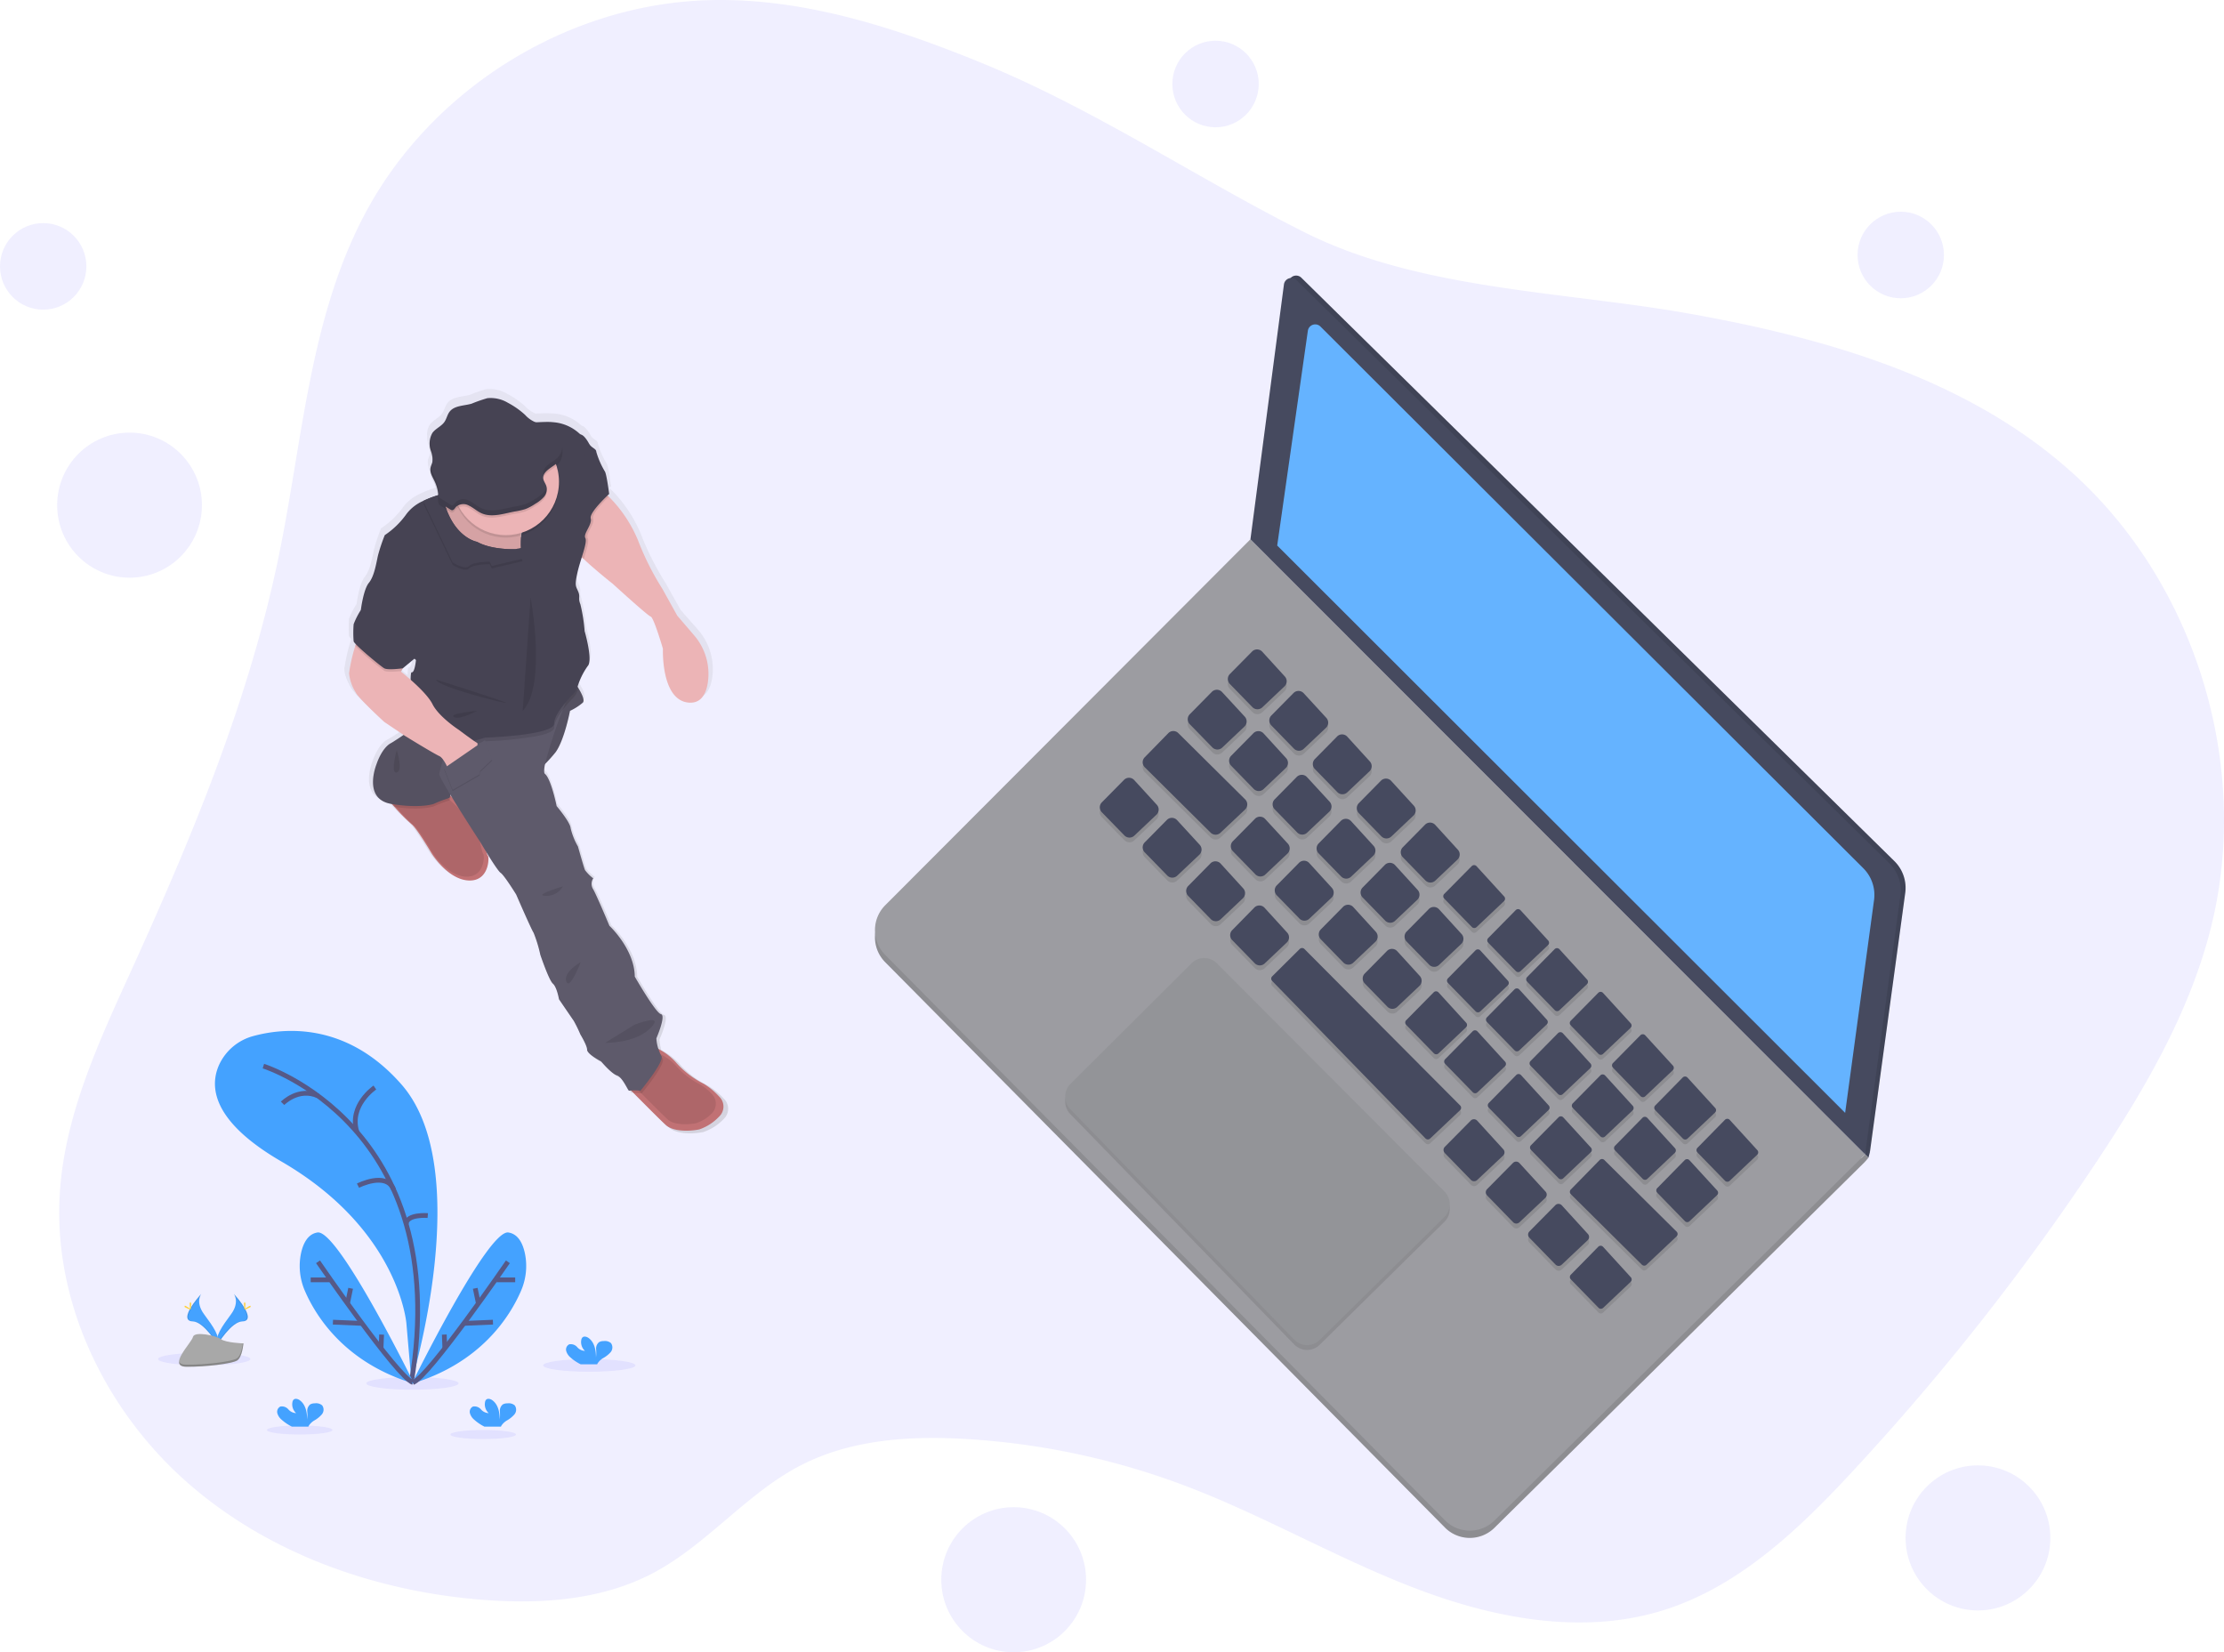 <svg id="Capa_5" data-name="Capa 5" xmlns="http://www.w3.org/2000/svg" xmlns:xlink="http://www.w3.org/1999/xlink" width="465.875" height="346.107" viewBox="0 0 465.875 346.107">
  <defs>
    <style>
      .cls-1 {
        fill: #6c63ff;
      }

      .cls-1, .cls-3, .cls-5 {
        opacity: 0.1;
      }

      .cls-1, .cls-12, .cls-3 {
        isolation: isolate;
      }

      .cls-2 {
        fill: #464a5f;
      }

      .cls-4 {
        fill: #9c9ca1;
      }

      .cls-6 {
        fill: #939498;
      }

      .cls-7 {
        fill: #65b3ff;
      }

      .cls-8 {
        fill: #44a2ff;
      }

      .cls-9 {
        fill: none;
        stroke: #565987;
        stroke-miterlimit: 10;
      }

      .cls-10 {
        fill: #ffd037;
      }

      .cls-11 {
        fill: #a8a8a8;
      }

      .cls-12 {
        opacity: 0.2;
      }

      .cls-13 {
        fill: url(#Degradado_sin_nombre_2);
      }

      .cls-14 {
        fill: #464353;
      }

      .cls-15 {
        fill: #ecb4b6;
      }

      .cls-16 {
        fill: #c17174;
      }

      .cls-17 {
        fill: #5e5a6b;
      }
    </style>
    <linearGradient id="Degradado_sin_nombre_2" data-name="Degradado sin nombre 2" x1="1.542" y1="1090.124" x2="1.542" y2="1090.74" gradientTransform="matrix(130.761, 0, 0, -253.138, 637.626, 276546.665)" gradientUnits="userSpaceOnUse">
      <stop offset="0" stop-color="gray" stop-opacity="0.251"/>
      <stop offset="0.54" stop-color="gray" stop-opacity="0.122"/>
      <stop offset="1" stop-color="gray" stop-opacity="0.102"/>
    </linearGradient>
  </defs>
  <g id="Grupo_1340" data-name="Grupo 1340">
    <path id="Trazado_747" data-name="Trazado 747" class="cls-1" d="M932.254,370.525c-18.438-7.511-37.918-13.782-57.803-12.994-29.238,1.153-57.28,18.778-71.046,44.653-11.666,21.922-13.105,47.617-18.129,71.945-6.199,29.979-18.054,58.457-30.719,86.314-6.801,14.964-13.979,30.25-15.092,46.657-1.552,22.769,9.311,45.462,26.352,60.611s39.662,23.142,62.371,24.886c12.084.924,24.715.067,35.45-5.571,11.352-5.961,19.634-16.737,31.032-22.614,10.566-5.449,22.926-6.216,34.789-5.503a155.601,155.601,0,0,1,45.418,9.673c16.581,6.242,31.999,15.275,48.542,21.604s35.027,9.857,51.939,4.577c15.87-4.959,28.444-17.004,39.737-29.199a510.727,510.727,0,0,0,50.684-64.258c10.211-15.325,19.714-31.496,24.232-49.361,8.629-34.153-3.25-72.687-29.598-95.986-21.818-19.336-51.115-27.72-79.793-32.824-26.151-4.64-56.389-4.929-80.462-17.026C977.203,394.573,956.312,380.334,932.254,370.525Z" transform="translate(-726.917 -357.464)"/>
    <path id="Trazado_748" data-name="Trazado 748" class="cls-2" d="M1117.609,599.283l.698.704.314-1.211-.334-1.195h-.861Z" transform="translate(-726.917 -357.464)"/>
    <path id="Trazado_749" data-name="Trazado 749" class="cls-3" d="M1117.609,599.283l.698.704.314-1.211-.334-1.195h-.861Z" transform="translate(-726.917 -357.464)"/>
    <path id="Trazado_750" data-name="Trazado 750" class="cls-4" d="M1117.609,599.284l.676.725-.676.797-.728-.272-.18-.352Z" transform="translate(-726.917 -357.464)"/>
    <path id="Trazado_751" data-name="Trazado 751" class="cls-3" d="M1117.609,599.284l.676.725-.676.797-.728-.272-.18-.352Z" transform="translate(-726.917 -357.464)"/>
    <path id="Trazado_752" data-name="Trazado 752" class="cls-4" d="M988.853,471.95l-76.497,76.656a7.38,7.38,0,0,0-.021,10.4l117.254,118.434a7.343,7.343,0,0,0,10.382.055l77.638-76.686Z" transform="translate(-726.917 -357.464)"/>
    <path id="Trazado_753" data-name="Trazado 753" class="cls-3" d="M988.853,471.95l-76.497,76.656a7.38,7.38,0,0,0-.021,10.4l117.254,118.434a7.343,7.343,0,0,0,10.382.055l77.638-76.686Z" transform="translate(-726.917 -357.464)"/>
    <path id="Trazado_754" data-name="Trazado 754" class="cls-4" d="M988.853,470.428l-76.497,76.656a7.38,7.38,0,0,0-.021,10.4l117.254,118.43a7.343,7.343,0,0,0,10.382.062l77.638-76.709Z" transform="translate(-726.917 -357.464)"/>
    <path id="Trazado_755" data-name="Trazado 755" class="cls-2" d="M996.883,416.546,989.865,469.919l128.757,128.858,7.395-54.256a7.857,7.857,0,0,0-2.275-6.677L999.51,415.632a1.556,1.556,0,0,0-2.627.914Z" transform="translate(-726.917 -357.464)"/>
    <path id="Trazado_756" data-name="Trazado 756" class="cls-3" d="M996.883,416.546,989.865,469.919l128.757,128.858,7.395-54.256a7.857,7.857,0,0,0-2.275-6.677L999.51,415.632a1.556,1.556,0,0,0-2.627.914Z" transform="translate(-726.917 -357.464)"/>
    <path id="Trazado_757" data-name="Trazado 757" class="cls-2" d="M995.872,417.053l-7.019,53.376L1117.61,599.284l7.395-54.256a7.856,7.856,0,0,0-2.275-6.677L998.499,416.139a1.556,1.556,0,0,0-2.627.914Z" transform="translate(-726.917 -357.464)"/>
    <g id="Grupo_1338" data-name="Grupo 1338" class="cls-5">
      <path id="Trazado_758" data-name="Trazado 758" d="M989.196,494.958l-4.656,4.707a1.481,1.481,0,0,0-.004,2.091l.004.004,4.719,4.85a1.479,1.479,0,0,0,2.09.042l4.634-4.385a1.481,1.481,0,0,0,.075-2.075l-4.719-5.175a1.473,1.473,0,0,0-2.083-.121q-.032.029-.062.059Z" transform="translate(-726.917 -357.464)"/>
      <path id="Trazado_759" data-name="Trazado 759" d="M997.87,503.655l-4.639,4.703a1.481,1.481,0,0,0,0,2.075l4.718,4.85a1.473,1.473,0,0,0,2.086.046l.004-.004,4.634-4.38a1.49,1.49,0,0,0,.076-2.095l-4.734-5.16a1.473,1.473,0,0,0-2.085-.093q-.031.029-.061.059Z" transform="translate(-726.917 -357.464)"/>
      <path id="Trazado_760" data-name="Trazado 760" d="M1006.981,512.781l-4.639,4.707a1.486,1.486,0,0,0,0,2.075l4.722,4.85a1.478,1.478,0,0,0,2.09.042l4.635-4.385a1.481,1.481,0,0,0,.075-2.075l-4.719-5.175a1.473,1.473,0,0,0-2.083-.122q-.043.039-.083.08Z" transform="translate(-726.917 -357.464)"/>
      <path id="Trazado_761" data-name="Trazado 761" d="M1016.191,522.015l-4.634,4.728a1.486,1.486,0,0,0,0,2.075l4.722,4.85a1.478,1.478,0,0,0,2.09.042l4.631-4.385a1.481,1.481,0,0,0,.079-2.075l-4.743-5.194a1.479,1.479,0,0,0-2.092-.093q-.027.025-.053.051Z" transform="translate(-726.917 -357.464)"/>
      <path id="Trazado_762" data-name="Trazado 762" d="M1025.407,531.249l-4.635,4.716a1.486,1.486,0,0,0,0,2.095l4.722,4.85a1.478,1.478,0,0,0,2.09.042l4.631-4.385a1.481,1.481,0,0,0,.079-2.075l-4.719-5.175a1.478,1.478,0,0,0-2.088-.149q-.043.037-.082.077Z" transform="translate(-726.917 -357.464)"/>
      <path id="Trazado_763" data-name="Trazado 763" d="M1035.203,539.89l-5.759,5.853a.697.697,0,0,0,0,.972l5.802,5.956a.694.694,0,0,0,.97,0l5.76-5.449a.693.693,0,0,0,.033-.972l-5.798-6.354a.693.693,0,0,0-.981-.027l-.027.027Z" transform="translate(-726.917 -357.464)"/>
      <path id="Trazado_764" data-name="Trazado 764" d="M1044.419,549.127l-5.76,5.868a.693.693,0,0,0,0,.968l5.802,5.961a.693.693,0,0,0,.97,0l5.76-5.449a.693.693,0,0,0,.033-.972l-5.798-6.354a.693.693,0,0,0-.98-.048l-.028.027Z" transform="translate(-726.917 -357.464)"/>
      <path id="Trazado_765" data-name="Trazado 765" d="M1052.575,557.3l-5.76,5.868a.693.693,0,0,0,0,.969l5.802,5.961a.693.693,0,0,0,.97,0l5.76-5.449a.693.693,0,0,0,.033-.972l-5.802-6.333a.693.693,0,0,0-.979-.064l-.024.023Z" transform="translate(-726.917 -357.464)"/>
      <path id="Trazado_766" data-name="Trazado 766" d="M1061.709,566.455l-5.76,5.843a.693.693,0,0,0,0,.972l5.799,5.954a.689.689,0,0,0,.97,0l5.76-5.449a.697.697,0,0,0,.033-.973l-5.798-6.354a.693.693,0,0,0-.981-.023l-.027.027Z" transform="translate(-726.917 -357.464)"/>
      <path id="Trazado_767" data-name="Trazado 767" d="M1070.556,575.319l-5.76,5.843a.693.693,0,0,0,0,.972l5.802,5.961a.693.693,0,0,0,.97,0l5.76-5.449a.697.697,0,0,0,.033-.972l-5.818-6.333a.693.693,0,0,0-.981-.027l-.006.006Z" transform="translate(-726.917 -357.464)"/>
      <path id="Trazado_768" data-name="Trazado 768" d="M1079.403,584.169l-5.768,5.868a.693.693,0,0,0,0,.969l5.802,5.961a.694.694,0,0,0,.971,0l5.76-5.449a.693.693,0,0,0,.034-.972l-5.798-6.354a.693.693,0,0,0-.981-.039l-.019.018Z" transform="translate(-726.917 -357.464)"/>
      <path id="Trazado_769" data-name="Trazado 769" d="M1088.25,593.05l-5.76,5.847a.697.697,0,0,0,0,.972l5.785,5.956a.693.693,0,0,0,.97.021l5.76-5.449a.693.693,0,0,0,.033-.972l-5.797-6.354a.693.693,0,0,0-.981-.03Z" transform="translate(-726.917 -357.464)"/>
      <path id="Trazado_770" data-name="Trazado 770" d="M980.775,503.4l-4.635,4.703a1.481,1.481,0,0,0-.004,2.091l.004.004,4.722,4.85a1.473,1.473,0,0,0,2.086.046l.004-.004,4.631-4.38a1.486,1.486,0,0,0,.079-2.095l-4.747-5.175a1.478,1.478,0,0,0-2.092-.085q-.025.023-.049.048Z" transform="translate(-726.917 -357.464)"/>
      <path id="Trazado_771" data-name="Trazado 771" d="M962.371,521.839l-4.639,4.704a1.486,1.486,0,0,0,0,2.095l4.719,4.812a1.473,1.473,0,0,0,2.071.046l4.634-4.385a1.481,1.481,0,0,0,.076-2.075l-4.719-5.155a1.473,1.473,0,0,0-2.084-.097q-.029.027-.057.055Z" transform="translate(-726.917 -357.464)"/>
      <path id="Trazado_772" data-name="Trazado 772" d="M989.451,512.094l-4.639,4.703a1.481,1.481,0,0,0-.004,2.091l.004.004,4.718,4.85a1.479,1.479,0,0,0,2.09.046l4.631-4.406a1.49,1.49,0,0,0,.075-2.095l-4.718-5.168a1.47,1.47,0,0,0-2.08-.102q-.041.037-.079.077Z" transform="translate(-726.917 -357.464)"/>
      <path id="Trazado_773" data-name="Trazado 773" d="M998.557,521.223l-4.634,4.703a1.481,1.481,0,0,0,0,2.075l4.722,4.85a1.473,1.473,0,0,0,2.086.046l.004-.004,4.631-4.38a1.486,1.486,0,0,0,.079-2.095l-4.719-5.175a1.478,1.478,0,0,0-2.091-.099q-.041.038-.08.078Z" transform="translate(-726.917 -357.464)"/>
      <path id="Trazado_774" data-name="Trazado 774" d="M1007.772,530.452l-4.634,4.707a1.481,1.481,0,0,0,0,2.075l4.722,4.85a1.473,1.473,0,0,0,2.071.042l4.635-4.38a1.486,1.486,0,0,0,.079-2.095l-4.727-5.135a1.483,1.483,0,0,0-2.097-.108q-.025.022-.049.046Z" transform="translate(-726.917 -357.464)"/>
      <path id="Trazado_775" data-name="Trazado 775" d="M971.343,530.239l-4.639,4.703a1.481,1.481,0,0,0,0,2.075l4.718,4.85a1.473,1.473,0,0,0,2.086.046l.004-.004,4.635-4.38a1.49,1.49,0,0,0,.075-2.095l-4.719-5.168a1.47,1.47,0,0,0-2.08-.107q-.043.039-.083.082Z" transform="translate(-726.917 -357.464)"/>
      <path id="Trazado_776" data-name="Trazado 776" d="M980.449,539.364l-4.634,4.707a1.481,1.481,0,0,0-.004,2.091l.004.004,4.722,4.85a1.473,1.473,0,0,0,2.086.046l.004-.004,4.631-4.38a1.486,1.486,0,0,0,.079-2.095l-4.719-5.175a1.478,1.478,0,0,0-2.09-.124q-.042.037-.081.078Z" transform="translate(-726.917 -357.464)"/>
      <path id="Trazado_777" data-name="Trazado 777" d="M989.664,548.599l-4.634,4.707a1.481,1.481,0,0,0,0,2.075l4.722,4.85a1.478,1.478,0,0,0,2.09.042l4.631-4.385a1.481,1.481,0,0,0,.079-2.075l-4.719-5.175a1.478,1.478,0,0,0-2.09-.12q-.042.037-.081.078Z" transform="translate(-726.917 -357.464)"/>
      <path id="Trazado_778" data-name="Trazado 778" d="M1016.983,539.687l-4.634,4.707a1.481,1.481,0,0,0,0,2.075l4.722,4.85a1.473,1.473,0,0,0,2.086.046l.004-.004,4.634-4.38a1.481,1.481,0,0,0,.08-2.09l-.005-.005-4.747-5.147a1.473,1.473,0,0,0-2.084-.106q-.03.027-.058.055Z" transform="translate(-726.917 -357.464)"/>
      <path id="Trazado_779" data-name="Trazado 779" d="M1026.202,548.921l-4.639,4.707a1.481,1.481,0,0,0,0,2.075l4.722,4.85a1.473,1.473,0,0,0,2.086.046l.004-.004,4.634-4.385a1.481,1.481,0,0,0,.076-2.075l-4.743-5.175a1.473,1.473,0,0,0-2.085-.092q-.029.027-.057.055Z" transform="translate(-726.917 -357.464)"/>
      <path id="Trazado_780" data-name="Trazado 780" d="M1035.989,557.564l-5.76,5.868a.693.693,0,0,0,0,.972l5.806,5.931a.689.689,0,0,0,.97,0l5.76-5.449a.697.697,0,0,0,.033-.972l-5.798-6.354a.693.693,0,0,0-.981-.027q-.016.015-.031.031Z" transform="translate(-726.917 -357.464)"/>
      <path id="Trazado_781" data-name="Trazado 781" d="M1044.154,565.725l-5.76,5.868a.693.693,0,0,0,0,.972l5.802,5.956a.689.689,0,0,0,.97,0l5.76-5.449a.697.697,0,0,0,.033-.972l-5.798-6.354a.693.693,0,0,0-.98-.048l-.028.027Z" transform="translate(-726.917 -357.464)"/>
      <path id="Trazado_782" data-name="Trazado 782" d="M1053.286,574.892l-5.764,5.868a.693.693,0,0,0,0,.969l5.798,5.961a.694.694,0,0,0,.971,0l5.76-5.449a.693.693,0,0,0,.037-.972l-5.798-6.354a.693.693,0,0,0-.981-.043l-.023.022Z" transform="translate(-726.917 -357.464)"/>
      <path id="Trazado_783" data-name="Trazado 783" d="M1062.136,583.749l-5.76,5.868a.693.693,0,0,0,0,.972l5.798,5.956a.697.697,0,0,0,.974,0l5.756-5.449a.693.693,0,0,0,.037-.973l-5.798-6.354a.693.693,0,0,0-.98-.048l-.028.027Z" transform="translate(-726.917 -357.464)"/>
      <path id="Trazado_784" data-name="Trazado 784" d="M989.802,529.996l-4.639,4.711a1.481,1.481,0,0,0,0,2.075l4.722,4.85a1.473,1.473,0,0,0,2.086.046l.004-.004,4.634-4.38a1.486,1.486,0,0,0,.076-2.095l-4.743-5.16a1.47,1.47,0,0,0-2.08-.102q-.032.029-.062.06Z" transform="translate(-726.917 -357.464)"/>
      <path id="Trazado_785" data-name="Trazado 785" d="M999.017,539.23l-4.639,4.699a1.481,1.481,0,0,0,0,2.075l4.722,4.85a1.47,1.47,0,0,0,2.082.05l.009-.008,4.634-4.38a1.49,1.49,0,0,0,.076-2.095l-4.719-5.168a1.47,1.47,0,0,0-2.08-.106q-.045.041-.087.085Z" transform="translate(-726.917 -357.464)"/>
      <path id="Trazado_786" data-name="Trazado 786" d="M1008.232,548.464l-4.639,4.687a1.481,1.481,0,0,0,0,2.075l4.719,4.85a1.473,1.473,0,0,0,2.086.046l.004-.004,4.634-4.38a1.49,1.49,0,0,0,.076-2.095l-4.719-5.175a1.473,1.473,0,0,0-2.085-.082q-.04.037-.078.078Z" transform="translate(-726.917 -357.464)"/>
      <path id="Trazado_787" data-name="Trazado 787" d="M1017.446,557.699l-4.639,4.703a1.481,1.481,0,0,0,0,2.075l4.719,4.85a1.473,1.473,0,0,0,2.086.046l.004-.004,4.634-4.38a1.49,1.49,0,0,0,.075-2.095l-4.719-5.175a1.473,1.473,0,0,0-2.084-.097q-.04.037-.078.077Z" transform="translate(-726.917 -357.464)"/>
      <path id="Trazado_788" data-name="Trazado 788" d="M1027.242,566.341l-5.764,5.843a.697.697,0,0,0,0,.972l5.798,5.956a.689.689,0,0,0,.97,0l5.76-5.449a.692.692,0,0,0,.037-.972l-5.798-6.359a.689.689,0,0,0-.976-.02l-.028.028Z" transform="translate(-726.917 -357.464)"/>
      <path id="Trazado_789" data-name="Trazado 789" d="M1035.399,574.528l-5.764,5.843a.697.697,0,0,0,0,.972l5.798,5.956a.689.689,0,0,0,.97,0L1042.163,581.85a.693.693,0,0,0,.037-.972l-5.793-6.35a.689.689,0,0,0-.975-.033q-.017.016-.033.033Z" transform="translate(-726.917 -357.464)"/>
      <path id="Trazado_790" data-name="Trazado 790" d="M1044.531,583.665l-5.76,5.868a.697.697,0,0,0,0,.972l5.798,5.956a.689.689,0,0,0,.97.021l5.76-5.449a.693.693,0,0,0,.037-.972l-5.802-6.354a.693.693,0,0,0-.98-.064l-.024.023Z" transform="translate(-726.917 -357.464)"/>
      <path id="Trazado_791" data-name="Trazado 791" d="M1053.381,592.552l-5.764,5.826a.697.697,0,0,0,0,.972l5.798,5.956a.689.689,0,0,0,.97.021l5.76-5.449a.693.693,0,0,0,.037-.972l-5.789-6.354a.685.685,0,0,0-.969-.043q-.022.02-.043.043Z" transform="translate(-726.917 -357.464)"/>
      <path id="Trazado_792" data-name="Trazado 792" d="M1070.983,592.623l-5.76,5.868a.693.693,0,0,0,0,.972l5.802,5.956a.689.689,0,0,0,.97.021l5.76-5.449a.697.697,0,0,0,.033-.972l-5.798-6.354a.694.694,0,0,0-.98-.068l-.028.026Z" transform="translate(-726.917 -357.464)"/>
      <path id="Trazado_793" data-name="Trazado 793" d="M1079.83,601.493l-5.779,5.843a.693.693,0,0,0,0,.972l5.814,5.956a.689.689,0,0,0,.97.021l5.76-5.449a.697.697,0,0,0,.033-.972l-5.798-6.354a.689.689,0,0,0-.975-.044l-.029.028Z" transform="translate(-726.917 -357.464)"/>
      <path id="Trazado_794" data-name="Trazado 794" d="M1035.009,593.209l-5.438,5.503a.932.932,0,0,0,0,1.304l5.475,5.625a.927.927,0,0,0,1.301.025l5.438-5.126a.936.936,0,0,0,.061-1.283l-5.475-6.003a.931.931,0,0,0-1.316-.087q-.022.02-.043.04Z" transform="translate(-726.917 -357.464)"/>
      <path id="Trazado_795" data-name="Trazado 795" d="M1043.857,602.075l-5.438,5.503a.932.932,0,0,0,0,1.304l5.475,5.625a.927.927,0,0,0,1.301.025l5.438-5.126a.932.932,0,0,0,.05-1.304l-5.492-6.003a.931.931,0,0,0-1.318-.04l-.016.015Z" transform="translate(-726.917 -357.464)"/>
      <path id="Trazado_796" data-name="Trazado 796" d="M1052.721,610.94l-5.436,5.504a.932.932,0,0,0,0,1.304l5.475,5.625a.927.927,0,0,0,1.301.03l5.438-5.131a.925.925,0,0,0,.05-1.304l-5.475-5.998a.921.921,0,0,0-1.302-.078q-.026.023-.051.049Z" transform="translate(-726.917 -357.464)"/>
      <path id="Trazado_797" data-name="Trazado 797" d="M1061.726,619.63l-5.76,5.847a.697.697,0,0,0,0,.972l5.802,5.956a.689.689,0,0,0,.971,0l5.76-5.449a.693.693,0,0,0,.033-.972l-5.798-6.354a.693.693,0,0,0-.981-.027l-.027.027Z" transform="translate(-726.917 -357.464)"/>
      <path id="Trazado_798" data-name="Trazado 798" d="M971.656,512.047l-4.944,5.055a1.481,1.481,0,0,0-.004,2.091l.004.004,13.803,13.695a1.478,1.478,0,0,0,2.054.025l5.153-4.858a1.486,1.486,0,0,0,.065-2.097l-.035-.036-14.012-13.891A1.473,1.473,0,0,0,971.656,512.047Z" transform="translate(-726.917 -357.464)"/>
      <path id="Trazado_799" data-name="Trazado 799" d="M1062.011,601.471l-6.044,6.17a.705.705,0,0,0,0,.981l14.895,14.776a.689.689,0,0,0,.962,0l6.299-5.94a.692.692,0,0,0,.02-.977l-.02-.02-15.154-15.023A.693.693,0,0,0,1062.011,601.471Z" transform="translate(-726.917 -357.464)"/>
      <path id="Trazado_800" data-name="Trazado 800" d="M999.18,557.266l-5.768,5.726a.689.689,0,0,0-.004.972l.004.004,32.12,32.993a.693.693,0,0,0,.97,0l6.274-5.931a.693.693,0,0,0,.015-.978l-.015-.015-32.627-32.782a.693.693,0,0,0-.97.013Z" transform="translate(-726.917 -357.464)"/>
    </g>
    <path id="Trazado_801" data-name="Trazado 801" class="cls-2" d="M989.196,493.944l-4.656,4.716a1.481,1.481,0,0,0,0,2.075l4.719,4.85a1.478,1.478,0,0,0,2.09.042l4.634-4.385a1.481,1.481,0,0,0,.075-2.075l-4.719-5.175a1.473,1.473,0,0,0-2.084-.11q-.032.029-.062.059Z" transform="translate(-726.917 -357.464)"/>
    <path id="Trazado_802" data-name="Trazado 802" class="cls-2" d="M997.87,502.641l-4.639,4.703a1.481,1.481,0,0,0,0,2.075l4.718,4.85a1.473,1.473,0,0,0,2.086.046l.004-.004,4.634-4.38a1.49,1.49,0,0,0,.076-2.095l-4.734-5.156a1.473,1.473,0,0,0-2.084-.097q-.031.029-.061.059Z" transform="translate(-726.917 -357.464)"/>
    <path id="Trazado_803" data-name="Trazado 803" class="cls-2" d="M1006.981,511.767l-4.639,4.707a1.486,1.486,0,0,0,0,2.075l4.714,4.841a1.478,1.478,0,0,0,2.09.042l4.634-4.385a1.481,1.481,0,0,0,.08-2.09l-.005-.005-4.718-5.175a1.473,1.473,0,0,0-2.085-.085q-.038.035-.074.073Z" transform="translate(-726.917 -357.464)"/>
    <path id="Trazado_804" data-name="Trazado 804" class="cls-2" d="M1016.192,521.001l-4.634,4.703a1.49,1.49,0,0,0,0,2.095l4.722,4.85a1.479,1.479,0,0,0,2.09.042l4.631-4.385a1.481,1.481,0,0,0,.079-2.075l-4.743-5.189a1.479,1.479,0,0,0-2.092-.093q-.027.025-.053.051Z" transform="translate(-726.917 -357.464)"/>
    <path id="Trazado_805" data-name="Trazado 805" class="cls-2" d="M1025.407,530.235l-4.635,4.703a1.486,1.486,0,0,0,0,2.095l4.722,4.846a1.479,1.479,0,0,0,2.09.046l4.631-4.385a1.478,1.478,0,0,0,.088-2.085l-.009-.01L1027.576,530.27a1.478,1.478,0,0,0-2.09-.115q-.042.037-.08.078Z" transform="translate(-726.917 -357.464)"/>
    <path id="Trazado_806" data-name="Trazado 806" class="cls-2" d="M1035.203,538.899l-5.76,5.826a.693.693,0,0,0,0,.968l5.802,5.961a.693.693,0,0,0,.97.021l5.76-5.449a.693.693,0,0,0,.033-.972l-5.802-6.355a.693.693,0,0,0-.981-.023l-.023.023Z" transform="translate(-726.917 -357.464)"/>
    <path id="Trazado_807" data-name="Trazado 807" class="cls-2" d="M1044.419,548.12l-5.76,5.847a.693.693,0,0,0,0,.968l5.802,5.961a.693.693,0,0,0,.97,0l5.76-5.449a.693.693,0,0,0,.033-.972l-5.802-6.354a.693.693,0,0,0-.981-.023l-.023.023Z" transform="translate(-726.917 -357.464)"/>
    <path id="Trazado_808" data-name="Trazado 808" class="cls-2" d="M1052.576,556.285l-5.76,5.847a.693.693,0,0,0,0,.969l5.798,5.976a.694.694,0,0,0,.97,0l5.76-5.449a.693.693,0,0,0,.033-.972l-5.798-6.354a.694.694,0,0,0-.982-.038l-.022.022Z" transform="translate(-726.917 -357.464)"/>
    <path id="Trazado_809" data-name="Trazado 809" class="cls-2" d="M1061.709,565.44l-5.76,5.843a.693.693,0,0,0,0,.972l5.799,5.957a.689.689,0,0,0,.97.021l5.76-5.449a.697.697,0,0,0,.033-.972l-5.798-6.359a.694.694,0,0,0-.982-.038l-.027.026Z" transform="translate(-726.917 -357.464)"/>
    <path id="Trazado_810" data-name="Trazado 810" class="cls-2" d="M1070.556,574.305l-5.76,5.843a.693.693,0,0,0,0,.972l5.798,5.982a.693.693,0,0,0,.97,0l5.76-5.449a.697.697,0,0,0,.034-.972l-5.814-6.354a.693.693,0,0,0-.981-.027Z" transform="translate(-726.917 -357.464)"/>
    <path id="Trazado_811" data-name="Trazado 811" class="cls-2" d="M1079.403,583.171l-5.76,5.868a.693.693,0,0,0,0,.969l5.802,5.961a.693.693,0,0,0,.97,0l5.76-5.449a.693.693,0,0,0,.033-.972l-5.798-6.354a.693.693,0,0,0-.98-.048l-.028.027Z" transform="translate(-726.917 -357.464)"/>
    <path id="Trazado_812" data-name="Trazado 812" class="cls-2" d="M1088.25,592.036l-5.76,5.868a.697.697,0,0,0,0,.973l5.785,5.935a.693.693,0,0,0,.97,0l5.76-5.449a.693.693,0,0,0,.033-.972l-5.797-6.355a.693.693,0,0,0-.982-.01Z" transform="translate(-726.917 -357.464)"/>
    <path id="Trazado_813" data-name="Trazado 813" class="cls-2" d="M980.775,502.385l-4.634,4.703a1.481,1.481,0,0,0,0,2.075l4.722,4.85a1.473,1.473,0,0,0,2.086.046l.004-.004,4.63-4.38a1.486,1.486,0,0,0,.079-2.095l-4.747-5.147a1.479,1.479,0,0,0-2.092-.094q-.025.023-.05.048Z" transform="translate(-726.917 -357.464)"/>
    <path id="Trazado_814" data-name="Trazado 814" class="cls-2" d="M962.371,520.825l-4.639,4.703a1.486,1.486,0,0,0,0,2.095l4.722,4.846a1.473,1.473,0,0,0,2.071.046l4.634-4.385a1.486,1.486,0,0,0,.075-2.095l-4.722-5.16a1.47,1.47,0,0,0-2.079-.11q-.032.029-.062.059Z" transform="translate(-726.917 -357.464)"/>
    <path id="Trazado_815" data-name="Trazado 815" class="cls-2" d="M989.45,511.08l-4.639,4.703a1.481,1.481,0,0,0,0,2.075l4.718,4.849a1.473,1.473,0,0,0,2.086.046l.004-.004,4.631-4.389a1.49,1.49,0,0,0,.075-2.095l-4.719-5.168a1.47,1.47,0,0,0-2.08-.094q-.041.037-.078.077Z" transform="translate(-726.917 -357.464)"/>
    <path id="Trazado_816" data-name="Trazado 816" class="cls-2" d="M998.557,520.204l-4.634,4.708a1.481,1.481,0,0,0,0,2.075l4.722,4.85a1.473,1.473,0,0,0,2.086.046l.004-.004,4.631-4.38a1.486,1.486,0,0,0,.079-2.095l-4.743-5.155a1.483,1.483,0,0,0-2.098-.088q-.024.022-.048.046Z" transform="translate(-726.917 -357.464)"/>
    <path id="Trazado_817" data-name="Trazado 817" class="cls-2" d="M1007.772,529.438l-4.634,4.707a1.481,1.481,0,0,0,0,2.075l4.722,4.85a1.473,1.473,0,0,0,2.071.042l4.634-4.38a1.486,1.486,0,0,0,.079-2.095l-4.718-5.175a1.478,1.478,0,0,0-2.092-.084q-.031.028-.06.059Z" transform="translate(-726.917 -357.464)"/>
    <path id="Trazado_818" data-name="Trazado 818" class="cls-2" d="M971.343,529.225l-4.639,4.703a1.481,1.481,0,0,0,0,2.075l4.718,4.85a1.473,1.473,0,0,0,2.086.046l.004-.004,4.635-4.38a1.49,1.49,0,0,0,.075-2.095l-4.739-5.16a1.47,1.47,0,0,0-2.08-.093q-.031.029-.061.059Z" transform="translate(-726.917 -357.464)"/>
    <path id="Trazado_819" data-name="Trazado 819" class="cls-2" d="M980.449,538.35l-4.634,4.707a1.481,1.481,0,0,0,0,2.075l4.722,4.85a1.478,1.478,0,0,0,2.09.042l4.631-4.38a1.486,1.486,0,0,0,.079-2.095l-4.719-5.175a1.478,1.478,0,0,0-2.091-.103q-.041.038-.08.078Z" transform="translate(-726.917 -357.464)"/>
    <path id="Trazado_820" data-name="Trazado 820" class="cls-2" d="M989.664,547.584l-4.634,4.728a1.481,1.481,0,0,0,0,2.075l4.722,4.85a1.478,1.478,0,0,0,2.09.042l4.631-4.385a1.481,1.481,0,0,0,.079-2.075l-4.719-5.175a1.478,1.478,0,0,0-2.089-.139q-.042.037-.082.077Z" transform="translate(-726.917 -357.464)"/>
    <path id="Trazado_821" data-name="Trazado 821" class="cls-2" d="M1016.983,538.67l-4.634,4.707a1.481,1.481,0,0,0,0,2.075l4.722,4.85a1.473,1.473,0,0,0,2.086.046l.004-.004,4.634-4.385a1.478,1.478,0,0,0,.084-2.085l-.009-.01-4.719-5.175a1.473,1.473,0,0,0-2.084-.106q-.045.041-.087.085Z" transform="translate(-726.917 -357.464)"/>
    <path id="Trazado_822" data-name="Trazado 822" class="cls-2" d="M1026.202,547.907l-4.639,4.707a1.481,1.481,0,0,0,0,2.075l4.722,4.85a1.473,1.473,0,0,0,2.086.046l.004-.004,4.634-4.385a1.481,1.481,0,0,0,.075-2.075l-4.719-5.175a1.473,1.473,0,0,0-2.083-.122q-.043.039-.083.08Z" transform="translate(-726.917 -357.464)"/>
    <path id="Trazado_823" data-name="Trazado 823" class="cls-2" d="M1035.989,556.55l-5.76,5.847a.693.693,0,0,0,0,.972l5.802,5.956a.689.689,0,0,0,.971,0l5.76-5.449a.697.697,0,0,0,.033-.972l-5.798-6.354a.693.693,0,0,0-.981-.027l-.027.027Z" transform="translate(-726.917 -357.464)"/>
    <path id="Trazado_824" data-name="Trazado 824" class="cls-2" d="M1044.154,564.723l-5.76,5.847a.693.693,0,0,0,0,.972l5.802,5.956a.689.689,0,0,0,.97,0l5.76-5.449a.697.697,0,0,0,.033-.972l-5.798-6.354a.694.694,0,0,0-.982-.026l-.026.026Z" transform="translate(-726.917 -357.464)"/>
    <path id="Trazado_825" data-name="Trazado 825" class="cls-2" d="M1053.286,573.878l-5.764,5.847a.692.692,0,0,0,0,.969l5.798,5.961a.693.693,0,0,0,.97,0l5.76-5.449a.693.693,0,0,0,.037-.972L1054.29,573.9a.694.694,0,0,0-.982-.042l-.022.022Z" transform="translate(-726.917 -357.464)"/>
    <path id="Trazado_826" data-name="Trazado 826" class="cls-2" d="M1062.136,582.743l-5.76,5.847a.693.693,0,0,0,0,.972l5.798,5.956a.697.697,0,0,0,.974,0l5.756-5.449a.693.693,0,0,0,.037-.972l-5.798-6.354a.693.693,0,0,0-.981-.027l-.027.027Z" transform="translate(-726.917 -357.464)"/>
    <path id="Trazado_827" data-name="Trazado 827" class="cls-2" d="M989.802,528.98l-4.639,4.703a1.481,1.481,0,0,0,0,2.075l4.722,4.85a1.473,1.473,0,0,0,2.086.046l.004-.004,4.634-4.38a1.486,1.486,0,0,0,.076-2.095l-4.743-5.152a1.47,1.47,0,0,0-2.08-.102q-.032.029-.062.06Z" transform="translate(-726.917 -357.464)"/>
    <path id="Trazado_828" data-name="Trazado 828" class="cls-2" d="M999.017,538.216l-4.639,4.703a1.481,1.481,0,0,0-.004,2.091l.004.004,4.722,4.85a1.47,1.47,0,0,0,2.082.05l.009-.008,4.635-4.38a1.49,1.49,0,0,0,.075-2.095l-4.719-5.168a1.47,1.47,0,0,0-2.078-.131q-.046.041-.088.085Z" transform="translate(-726.917 -357.464)"/>
    <path id="Trazado_829" data-name="Trazado 829" class="cls-2" d="M1008.231,547.45l-4.639,4.703a1.481,1.481,0,0,0,0,2.075l4.719,4.85a1.473,1.473,0,0,0,2.086.046l.004-.004,4.634-4.38a1.49,1.49,0,0,0,.076-2.095l-4.719-5.175a1.473,1.473,0,0,0-2.084-.097q-.04.037-.078.076Z" transform="translate(-726.917 -357.464)"/>
    <path id="Trazado_830" data-name="Trazado 830" class="cls-2" d="M1017.446,556.68l-4.639,4.707a1.481,1.481,0,0,0-.004,2.091l.004.004,4.719,4.85a1.473,1.473,0,0,0,2.086.046l.004-.004,4.634-4.38a1.49,1.49,0,0,0,.075-2.095l-4.719-5.175a1.478,1.478,0,0,0-2.09-.115q-.037.033-.072.069Z" transform="translate(-726.917 -357.464)"/>
    <path id="Trazado_831" data-name="Trazado 831" class="cls-2" d="M1027.242,565.327l-5.764,5.847a.697.697,0,0,0,0,.972l5.798,5.956a.689.689,0,0,0,.97.021l5.76-5.449a.697.697,0,0,0,.037-.977l-5.798-6.354a.689.689,0,0,0-.975-.044l-.029.028Z" transform="translate(-726.917 -357.464)"/>
    <path id="Trazado_832" data-name="Trazado 832" class="cls-2" d="M1035.399,573.501l-5.764,5.843a.697.697,0,0,0,0,.972l5.798,5.948a.689.689,0,0,0,.97.021l5.76-5.449a.697.697,0,0,0,.037-.977l-5.793-6.342a.689.689,0,0,0-.975-.049q-.017.015-.033.032Z" transform="translate(-726.917 -357.464)"/>
    <path id="Trazado_833" data-name="Trazado 833" class="cls-2" d="M1044.531,582.651l-5.76,5.868a.697.697,0,0,0,0,.972l5.798,5.956a.689.689,0,0,0,.97,0l5.76-5.449a.693.693,0,0,0,.037-.972l-5.802-6.354a.693.693,0,0,0-.981-.043l-.023.022Z" transform="translate(-726.917 -357.464)"/>
    <path id="Trazado_834" data-name="Trazado 834" class="cls-2" d="M1053.381,591.521l-5.764,5.843a.697.697,0,0,0,0,.972l5.798,5.952a.689.689,0,0,0,.97,0l5.76-5.449a.692.692,0,0,0,.037-.972l-5.789-6.331a.685.685,0,0,0-.969-.059q-.023.02-.043.042Z" transform="translate(-726.917 -357.464)"/>
    <path id="Trazado_835" data-name="Trazado 835" class="cls-2" d="M1070.983,591.609l-5.76,5.868a.693.693,0,0,0,0,.972l5.802,5.956a.689.689,0,0,0,.97,0l5.76-5.449a.697.697,0,0,0,.033-.972l-5.802-6.354a.693.693,0,0,0-.981-.043l-.023.022Z" transform="translate(-726.917 -357.464)"/>
    <path id="Trazado_836" data-name="Trazado 836" class="cls-2" d="M1079.83,600.474l-5.76,5.868a.692.692,0,0,0,0,.972l5.802,5.956a.689.689,0,0,0,.97,0l5.76-5.449a.697.697,0,0,0,.033-.972l-5.802-6.333a.693.693,0,0,0-.979-.064l-.024.023Z" transform="translate(-726.917 -357.464)"/>
    <path id="Trazado_837" data-name="Trazado 837" class="cls-2" d="M1035.009,592.195l-5.438,5.503a.932.932,0,0,0,0,1.304l5.475,5.625a.928.928,0,0,0,1.301.025l5.438-5.126a.936.936,0,0,0,.05-1.304l-5.475-6.003a.931.931,0,0,0-1.318-.059q-.018.016-.035.034Z" transform="translate(-726.917 -357.464)"/>
    <path id="Trazado_838" data-name="Trazado 838" class="cls-2" d="M1043.857,601.061l-5.438,5.503a.932.932,0,0,0,0,1.304l5.488,5.642a.927.927,0,0,0,1.284,0l5.438-5.126a.932.932,0,0,0,.05-1.304l-5.488-5.994a.931.931,0,0,0-1.318-.04l-.016.015Z" transform="translate(-726.917 -357.464)"/>
    <path id="Trazado_839" data-name="Trazado 839" class="cls-2" d="M1052.721,609.926l-5.436,5.503a.932.932,0,0,0,0,1.304l5.475,5.625a.921.921,0,0,0,1.301.025l5.438-5.126a.925.925,0,0,0,.05-1.304l-5.475-6.003a.928.928,0,0,0-1.312-.064q-.021.019-.04.039Z" transform="translate(-726.917 -357.464)"/>
    <path id="Trazado_840" data-name="Trazado 840" class="cls-2" d="M1061.726,618.615l-5.76,5.868a.697.697,0,0,0,0,.972l5.802,5.956a.694.694,0,0,0,.971.021l5.76-5.449a.693.693,0,0,0,.033-.972l-5.798-6.354a.693.693,0,0,0-.979-.069l-.029.027Z" transform="translate(-726.917 -357.464)"/>
    <path id="Trazado_841" data-name="Trazado 841" class="cls-2" d="M971.657,511.033l-4.944,5.059a1.481,1.481,0,0,0-.004,2.091l.004.004,13.803,13.696a1.478,1.478,0,0,0,2.053.025l5.153-4.858a1.486,1.486,0,0,0,.064-2.098l-.035-.036-14.012-13.891A1.473,1.473,0,0,0,971.657,511.033Z" transform="translate(-726.917 -357.464)"/>
    <path id="Trazado_842" data-name="Trazado 842" class="cls-2" d="M1062.011,600.454l-6.044,6.182a.705.705,0,0,0,0,.981l14.895,14.776a.689.689,0,0,0,.962,0l6.299-5.94a.692.692,0,0,0,.02-.977l-.02-.02L1062.97,600.436A.689.689,0,0,0,1062.011,600.454Z" transform="translate(-726.917 -357.464)"/>
    <path id="Trazado_843" data-name="Trazado 843" class="cls-2" d="M999.18,556.252l-5.768,5.726a.689.689,0,0,0-.004.972l.004.004,32.12,32.993a.693.693,0,0,0,.97,0l6.274-5.931a.693.693,0,0,0,.015-.978l-.015-.015-32.627-32.783A.693.693,0,0,0,999.18,556.252Z" transform="translate(-726.917 -357.464)"/>
    <path id="Trazado_844" data-name="Trazado 844" class="cls-3" d="M976.52,560.276l-25.361,25.246a3.778,3.778,0,0,0-.042,5.306l46.909,48.271a3.759,3.759,0,0,0,5.323.075l.014-.014L1029.477,613.42a3.778,3.778,0,0,0,.039-5.335l-.018-.018-47.66-47.792A3.759,3.759,0,0,0,976.52,560.276Z" transform="translate(-726.917 -357.464)"/>
    <path id="Trazado_845" data-name="Trazado 845" class="cls-6" d="M976.52,559.241l-25.361,25.267a3.778,3.778,0,0,0-.042,5.306l46.909,48.271a3.759,3.759,0,0,0,5.323.075l.014-.014,26.113-25.741a3.778,3.778,0,0,0,.039-5.335l-.018-.018-47.66-47.787A3.759,3.759,0,0,0,976.52,559.241Z" transform="translate(-726.917 -357.464)"/>
    <path id="Trazado_846" data-name="Trazado 846" class="cls-7" d="M1000.882,426.757l-6.421,44.984,118.969,118.837,6.057-44.59a7.89,7.89,0,0,0-2.238-6.635L1003.522,425.869a1.556,1.556,0,0,0-2.639.888Z" transform="translate(-726.917 -357.464)"/>
    <ellipse id="Elipse_104" data-name="Elipse 104" class="cls-1" cx="123.432" cy="286.016" rx="9.666" ry="1.329"/>
    <ellipse id="Elipse_105" data-name="Elipse 105" class="cls-1" cx="86.397" cy="289.78" rx="9.666" ry="1.329"/>
    <ellipse id="Elipse_106" data-name="Elipse 106" class="cls-1" cx="42.778" cy="284.687" rx="9.666" ry="1.329"/>
    <ellipse id="Elipse_107" data-name="Elipse 107" class="cls-1" cx="101.221" cy="300.494" rx="6.872" ry="0.948"/>
    <ellipse id="Elipse_108" data-name="Elipse 108" class="cls-1" cx="62.784" cy="299.547" rx="6.872" ry="0.948"/>
    <path id="Trazado_847" data-name="Trazado 847" class="cls-8" d="M813.107,646.949s13.557-44.543-2.125-62.359c-11.712-13.346-25.043-11.736-31.007-10.098a11.023,11.023,0,0,0-7.111,5.919c-2.09,4.51-1.707,11.825,13.008,20.363,24.645,14.298,26.176,33.911,26.176,33.911Z" transform="translate(-726.917 -357.464)"/>
    <path id="Trazado_848" data-name="Trazado 848" class="cls-9" d="M782.089,580.786s39.972,12.521,31.012,66.161" transform="translate(-726.917 -357.464)"/>
    <path id="Trazado_849" data-name="Trazado 849" class="cls-9" d="M805.442,585.275s-5.501,3.714-3.764,9.303" transform="translate(-726.917 -357.464)"/>
    <path id="Trazado_850" data-name="Trazado 850" class="cls-9" d="M786.109,588.582s3.346-3.429,7.458-1.54" transform="translate(-726.917 -357.464)"/>
    <path id="Trazado_851" data-name="Trazado 851" class="cls-9" d="M801.908,605.83s5.906-3.005,7.439.758" transform="translate(-726.917 -357.464)"/>
    <path id="Trazado_852" data-name="Trazado 852" class="cls-9" d="M816.527,612.091s-4.438-.352-4.518,1.773" transform="translate(-726.917 -357.464)"/>
    <path id="Trazado_853" data-name="Trazado 853" class="cls-8" d="M813.658,647.303s-15.895-32.372-20.245-31.664c-2.071.335-3.024,2.377-3.455,4.43a13.086,13.086,0,0,0,.861,7.88C793.074,633.131,799.126,642.969,813.658,647.303Z" transform="translate(-726.917 -357.464)"/>
    <path id="Trazado_854" data-name="Trazado 854" class="cls-9" d="M793.534,621.78s16.665,24.223,19.886,25.284" transform="translate(-726.917 -357.464)"/>
    <line id="Línea_2" data-name="Línea 2" class="cls-9" x1="65.081" y1="268.097" x2="68.971" y2="268.097"/>
    <line id="Línea_3" data-name="Línea 3" class="cls-9" x1="69.741" y1="276.958" x2="75.84" y2="277.218"/>
    <line id="Línea_4" data-name="Línea 4" class="cls-9" x1="73.451" y1="269.87" x2="72.79" y2="273.051"/>
    <line id="Línea_5" data-name="Línea 5" class="cls-9" x1="79.938" y1="279.557" x2="79.817" y2="282.449"/>
    <path id="Trazado_855" data-name="Trazado 855" class="cls-8" d="M813.185,647.303s15.895-32.372,20.241-31.664c2.09.335,3.028,2.377,3.459,4.43a13.053,13.053,0,0,1-.866,7.88C833.769,633.131,827.716,642.969,813.185,647.303Z" transform="translate(-726.917 -357.464)"/>
    <path id="Trazado_856" data-name="Trazado 856" class="cls-9" d="M833.308,621.78s-16.669,24.223-19.889,25.284" transform="translate(-726.917 -357.464)"/>
    <line id="Línea_6" data-name="Línea 6" class="cls-9" x1="107.922" y1="268.097" x2="104.032" y2="268.097"/>
    <line id="Línea_7" data-name="Línea 7" class="cls-9" x1="103.263" y1="276.958" x2="97.164" y2="277.218"/>
    <line id="Línea_8" data-name="Línea 8" class="cls-9" x1="99.552" y1="269.87" x2="100.213" y2="273.051"/>
    <line id="Línea_9" data-name="Línea 9" class="cls-9" x1="93.069" y1="279.557" x2="93.186" y2="282.449"/>
    <path id="Trazado_857" data-name="Trazado 857" class="cls-8" d="M785.917,654.86a2.746,2.746,0,0,1-.904-1.366,1.216,1.216,0,0,1,.631-1.392,1.777,1.777,0,0,1,1.673.587,2.253,2.253,0,0,0,1.627.788,2.476,2.476,0,0,1-.765-2.318.945.945,0,0,1,.213-.474c.322-.344.904-.197,1.291.075,1.23.863,1.568,2.515,1.577,4.037a7.62,7.62,0,0,0,.021-1.676,1.716,1.716,0,0,1,.623-1.471,1.903,1.903,0,0,1,.949-.222,1.955,1.955,0,0,1,1.544.419,1.53,1.53,0,0,1-.061,1.894,5.95,5.95,0,0,1-1.594,1.283,3.507,3.507,0,0,0-1.142,1.09,1.162,1.162,0,0,0-.084.193h-3.455A9.638,9.638,0,0,1,785.917,654.86Z" transform="translate(-726.917 -357.464)"/>
    <path id="Trazado_858" data-name="Trazado 858" class="cls-8" d="M846.432,641.825a2.773,2.773,0,0,1-.907-1.366,1.221,1.221,0,0,1,.631-1.392,1.777,1.777,0,0,1,1.673.587,2.224,2.224,0,0,0,1.623.784,2.485,2.485,0,0,1-.765-2.318.987.987,0,0,1,.213-.469c.322-.348.904-.197,1.291.075,1.225.863,1.568,2.515,1.573,4.032a7.588,7.588,0,0,0,.025-1.677,1.678,1.678,0,0,1,.623-1.471,1.841,1.841,0,0,1,.949-.222,1.964,1.964,0,0,1,1.537.419,1.543,1.543,0,0,1-.061,1.899,5.955,5.955,0,0,1-1.598,1.257,3.626,3.626,0,0,0-1.138,1.09.93.93,0,0,0-.084.197h-3.459a9.619,9.619,0,0,1-2.133-1.425Z" transform="translate(-726.917 -357.464)"/>
    <path id="Trazado_859" data-name="Trazado 859" class="cls-8" d="M826.26,654.86a2.746,2.746,0,0,1-.904-1.366,1.216,1.216,0,0,1,.631-1.392,1.777,1.777,0,0,1,1.673.587,2.253,2.253,0,0,0,1.627.788,2.476,2.476,0,0,1-.765-2.318.944.944,0,0,1,.213-.474c.322-.344.904-.197,1.291.075,1.225.863,1.568,2.515,1.577,4.037a7.62,7.62,0,0,0,.021-1.676,1.716,1.716,0,0,1,.619-1.467,1.903,1.903,0,0,1,.949-.222,1.955,1.955,0,0,1,1.544.419,1.53,1.53,0,0,1-.061,1.894,5.952,5.952,0,0,1-1.594,1.283,3.507,3.507,0,0,0-1.142,1.09,1.167,1.167,0,0,0-.084.193h-3.455a9.639,9.639,0,0,1-2.138-1.45Z" transform="translate(-726.917 -357.464)"/>
    <path id="Trazado_860" data-name="Trazado 860" class="cls-8" d="M769.068,628.508s-1.297,1.697.598,4.258,3.455,4.728,2.823,6.325c0,0-2.857-4.762-5.183-4.825S766.508,631.371,769.068,628.508Z" transform="translate(-726.917 -357.464)"/>
    <path id="Trazado_861" data-name="Trazado 861" class="cls-3" d="M769.068,628.508a2.139,2.139,0,0,0-.264.532c-2.271,2.67-3.48,5.164-1.297,5.227,2.029.055,4.467,3.697,5.049,4.611a1.751,1.751,0,0,1-.067.209s-2.857-4.762-5.183-4.825S766.508,631.371,769.068,628.508Z" transform="translate(-726.917 -357.464)"/>
    <path id="Trazado_862" data-name="Trazado 862" class="cls-10" d="M766.659,630.671c0,.599.067,1.081.151,1.081s.151-.482.151-1.081-.084-.314-.167-.314S766.659,630.072,766.659,630.671Z" transform="translate(-726.917 -357.464)"/>
    <path id="Trazado_863" data-name="Trazado 863" class="cls-10" d="M765.836,631.383c.523.285.979.461,1.016.386s-.352-.36-.874-.65-.318-.075-.355,0S765.312,631.115,765.836,631.383Z" transform="translate(-726.917 -357.464)"/>
    <path id="Trazado_864" data-name="Trazado 864" class="cls-8" d="M775.912,628.508s1.291,1.697-.598,4.258-3.455,4.728-2.823,6.325c0,0,2.857-4.762,5.183-4.825S778.467,631.371,775.912,628.508Z" transform="translate(-726.917 -357.464)"/>
    <path id="Trazado_865" data-name="Trazado 865" class="cls-3" d="M775.911,628.508a2.139,2.139,0,0,1,.264.532c2.267,2.67,3.476,5.164,1.297,5.227-2.033.055-4.467,3.697-5.053,4.611a1.766,1.766,0,0,0,.071.209s2.857-4.762,5.183-4.825S778.467,631.371,775.911,628.508Z" transform="translate(-726.917 -357.464)"/>
    <path id="Trazado_866" data-name="Trazado 866" class="cls-10" d="M778.325,630.671c0,.599-.067,1.081-.146,1.081s-.151-.482-.151-1.081.084-.314.167-.314S778.325,630.072,778.325,630.671Z" transform="translate(-726.917 -357.464)"/>
    <path id="Trazado_867" data-name="Trazado 867" class="cls-10" d="M779.161,631.383c-.523.285-.979.461-1.021.386s.355-.36.879-.65.318-.075.355,0S779.667,631.115,779.161,631.383Z" transform="translate(-726.917 -357.464)"/>
    <path id="Trazado_868" data-name="Trazado 868" class="cls-11" d="M777.906,638.869s-3.622-.113-4.714-.888-5.571-1.71-5.856-.461-5.438,6.212-1.353,6.246,9.499-.637,10.591-1.304S777.906,638.869,777.906,638.869Z" transform="translate(-726.917 -357.464)"/>
    <path id="Trazado_869" data-name="Trazado 869" class="cls-12" d="M765.922,643.329c4.091.033,9.504-.637,10.591-1.304.837-.507,1.159-2.322,1.255-3.161h.138s-.23,2.934-1.318,3.592-6.505,1.338-10.591,1.304c-1.18,0-1.589-.419-1.568-1.052C764.597,643.086,765.044,643.32,765.922,643.329Z" transform="translate(-726.917 -357.464)"/>
    <path id="Trazado_870" data-name="Trazado 870" class="cls-13" d="M799.054,497.494c-.067,1.761,1.439,4.099,1.439,4.099.46,1.109,6.103,6.258,6.103,6.258l4.181,2.8a23.416,23.416,0,0,1-2.652,1.697c-2.037,1.044-3.15,4.497-3.15,4.497s-3.087,7.432,3.15,8.475l.117.021.561.608a41.424,41.424,0,0,0,3.652,3.672c1.05.717,4.267,6.128,4.267,6.128s3.409,5.606,7.947,5.868,4.526-4.955,4.181-5.282a2.097,2.097,0,0,1-.28-.713,28.335,28.335,0,0,0,3.036,4.364c.786.52,3.346,4.611,3.346,4.611s3.217,7.365,3.739,8.148a29.344,29.344,0,0,1,1.443,4.695s1.841,5.407,2.694,6.128,1.31,3.327,1.31,3.327,2.69,3.911,3.15,4.559a27.755,27.755,0,0,1,1.443,2.934s1.443,2.347,1.443,3.261,3.02,2.473,3.02,2.473,2.167,2.544,3.413,3.001,2.426,3.454,2.623,3.257a.781.781,0,0,1,.373-.075l.51.511c1.991,1.987,5.969,5.948,6.99,6.866,1.38,1.257,4.53,1.434,7.153.914a10.67,10.67,0,0,0,4.262-2.729,2.938,2.938,0,0,0,.139-4.147q-.043-.046-.088-.091a15.549,15.549,0,0,0-3.346-2.745,19.659,19.659,0,0,1-6.099-4.695,13.207,13.207,0,0,0-3.539-2.678l-.151-.088a13.11,13.11,0,0,1-.381-2.188s2.167-4.887.984-5.147-5.643-8.018-5.643-8.018c-.061-5.868-5.438-10.823-5.438-10.823s-2.69-6.388-3.476-7.755a2.098,2.098,0,0,1,0-2.347,8.666,8.666,0,0,1-1.769-1.761c-.259-.587-1.51-5.03-1.51-5.03a14.248,14.248,0,0,1-1.577-3.911c-.067-1.236-3.008-4.686-3.008-4.686s-1.192-5.81-2.51-6.853c-.255-.201-.218-.968,0-2.071l.061-.067.201-.197.061-.062a21.432,21.432,0,0,0,1.698-1.89l.025-.033c.084-.105.163-.205.239-.308,1.906-2.607,3.083-8.803,3.083-8.803s.376-.176.866-.444a8.256,8.256,0,0,0,1.891-1.304.418.418,0,0,0,.067-.1.084.084,0,0,0,0-.033.645.645,0,0,0,.033-.079.22.22,0,0,0,0-.046.601.601,0,0,0,0-.092v-.197a.474.474,0,0,0-.021-.168.179.179,0,0,1,0-.021.74.74,0,0,0-.033-.155v-.051a.494.494,0,0,0-.042-.142.396.396,0,0,0,0-.054l-.05-.155a.152.152,0,0,1,0-.038c-.079-.209-.176-.419-.285-.646h0l-.113-.214h0a11.408,11.408,0,0,0-.644-1.102l-.033-.051a14.986,14.986,0,0,1,2.179-4.409c1.18-1.171-.657-7.432-.657-7.432a34.635,34.635,0,0,0-.922-5.734c-.529-1.304,0-1.492-.418-2.607-.506-1.257-.874-1.171-.222-4.041.246-1.081.628-2.272.97-3.383l.418.386c2.426,2.293,6.237,5.277,6.237,5.277s7.479,6.777,8.136,6.975,2.627,6.845,2.627,6.845-.46,11.016,5.576,11.473c2.564.193,3.652-1.794,4.045-4.137a12.501,12.501,0,0,0-2.957-10.232l-3.614-4.116-3.217-5.734a58.455,58.455,0,0,1-5.149-10.244,28.544,28.544,0,0,0-6.308-9.343l-.259-.256.334-.308s-.527-4.301-.922-4.82a16.609,16.609,0,0,1-1.836-4.189c0-.668-.922-.779-1.443-1.564,0,0-.922-1.824-1.774-2.095a1.255,1.255,0,0,1-.418-.268,9.41,9.41,0,0,0-5.362-2.326l-.523-.051a29.221,29.221,0,0,0-3.488.051h-.03a6.348,6.348,0,0,1-2.254-1.585,17.731,17.731,0,0,0-3.668-2.536,7.16,7.16,0,0,0-4.417-.997,29.322,29.322,0,0,0-3.409,1.178c-1.648.465-3.673.37-4.71,1.725-.498.646-.64,1.505-1.107,2.171-.661.948-1.874,1.387-2.556,2.322a3.568,3.568,0,0,0-.59,2.314,6.442,6.442,0,0,0,.234,1.957,10.22,10.22,0,0,1,.381,1.676,2.098,2.098,0,0,1-.046.277c-.092.419-.307.771-.389,1.178a2.129,2.129,0,0,0-.021.671,5.672,5.672,0,0,0,.954,2.884,7.73,7.73,0,0,1,.657,2.297,21.635,21.635,0,0,0-3.175,1.22,9.053,9.053,0,0,0-3.53,2.711,17.899,17.899,0,0,1-4.727,4.573,37.298,37.298,0,0,0-1.443,4.292c-.393,1.676-.786,4.43-1.967,5.868s-1.721,5.705-1.721,5.705a16.391,16.391,0,0,0-1.577,3.064,22.533,22.533,0,0,0,0,3.647,2.133,2.133,0,0,0,.456.595l-.117.419A38.117,38.117,0,0,0,799.054,497.494ZM836.048,468.132a4.087,4.087,0,0,1-.117.419c0-.134.021-.264.03-.398Zm-14.949,55.715-.209-.193-.1-.092a.867.867,0,0,1,.038-.16Zm-10.876-26.68.084-.155.307-.562,2.51-2.054.322.293s-.264,2.737-.916,2.607c-.151-.03-.218.599-.234,1.585-1.183-1.015-2.09-1.715-2.09-1.715Z" transform="translate(-726.917 -357.464)"/>
    <path id="Trazado_871" data-name="Trazado 871" class="cls-14" d="M832.873,446.394s7.808-.704,9.666-.511l.506.046a9.143,9.143,0,0,1,5.208,2.318,1.255,1.255,0,0,0,.418.264c.837.256,1.728,2.054,1.728,2.054s-1.983,15.714-1.983,15.907S844.317,473.783,844.317,473.783l-3.97,1.54-6.848.968-.192-2.957a5.958,5.958,0,0,0,2.928-5.554C835.868,464.037,832.873,446.394,832.873,446.394Z" transform="translate(-726.917 -357.464)"/>
    <path id="Trazado_872" data-name="Trazado 872" class="cls-15" d="M836.713,465.059s-1.673,7.57,0,10.005-16.514-3.974-16.514-3.974l-3.346-6.031s1.255-.893,2.669-2.045c1.991-1.606,4.376-3.709,4.376-4.611C823.917,456.847,836.713,465.059,836.713,465.059Z" transform="translate(-726.917 -357.464)"/>
    <path id="Trazado_873" data-name="Trazado 873" class="cls-3" d="M836.713,465.059s-1.673,7.57,0,10.005-16.514-3.974-16.514-3.974l-3.346-6.031s1.255-.893,2.669-2.045c1.991-1.606,4.376-3.709,4.376-4.611C823.917,456.847,836.713,465.059,836.713,465.059Z" transform="translate(-726.917 -357.464)"/>
    <ellipse id="Elipse_109" data-name="Elipse 109" class="cls-3" cx="105.956" cy="101.45" rx="11.139" ry="11.162"/>
    <ellipse id="Elipse_110" data-name="Elipse 110" class="cls-15" cx="105.956" cy="100.934" rx="11.139" ry="11.162"/>
    <path id="Trazado_874" data-name="Trazado 874" class="cls-15" d="M847.275,472.252a6.825,6.825,0,0,0,1.916,2.314c2.368,2.255,6.086,5.194,6.086,5.194s7.299,6.669,7.947,6.862,2.56,6.736,2.56,6.736-.448,10.839,5.438,11.288c2.51.189,3.566-1.761,3.949-4.07a12.379,12.379,0,0,0-2.882-10.06l-3.497-4.078-3.135-5.646a57.397,57.397,0,0,1-5.057-10.06,28.059,28.059,0,0,0-6.145-9.222c-.657-.654-1.079-1.002-1.079-1.002l-2.928.897S847.149,470.961,847.275,472.252Z" transform="translate(-726.917 -357.464)"/>
    <path id="Trazado_875" data-name="Trazado 875" class="cls-16" d="M858.476,585.27l1.121,1.127c1.941,1.957,5.823,5.868,6.818,6.757,1.343,1.22,4.417,1.413,6.977.897a10.284,10.284,0,0,0,4.158-2.682,2.888,2.888,0,0,0,.139-4.076q-.045-.048-.093-.095a14.952,14.952,0,0,0-3.246-2.703,19.232,19.232,0,0,1-5.952-4.611,12.716,12.716,0,0,0-3.447-2.636c-1.107-.625-1.995-1.018-1.995-1.018Z" transform="translate(-726.917 -357.464)"/>
    <path id="Trazado_876" data-name="Trazado 876" class="cls-3" d="M860.058,585.271s.373.381.949.96c1.652,1.676,4.952,4.98,5.802,5.747,1.142,1.035,3.764,1.199,5.932.763a7.957,7.957,0,0,0,3.135-1.91,2.892,2.892,0,0,0,.271-4.075q-.08-.091-.167-.176a11.056,11.056,0,0,0-2.422-1.966,16.239,16.239,0,0,1-5.061-3.928,10.75,10.75,0,0,0-2.928-2.243c-.937-.532-1.694-.867-1.694-.867Z" transform="translate(-726.917 -357.464)"/>
    <path id="Trazado_877" data-name="Trazado 877" class="cls-16" d="M807.604,524.329s.879.993,1.945,2.156a39.77,39.77,0,0,0,3.56,3.613c1.025.709,4.162,6.031,4.162,6.031s3.346,5.516,7.746,5.772,4.417-4.875,4.095-5.194-.765-3.211-1.405-5.327c-.485-1.602-4.455-5.407-6.354-7.163-.611-.566-1.008-.918-1.008-.918Z" transform="translate(-726.917 -357.464)"/>
    <path id="Trazado_878" data-name="Trazado 878" class="cls-3" d="M808.546,525.067s.795.906,1.769,1.971a37.174,37.174,0,0,0,3.246,3.295c.937.646,3.794,5.499,3.794,5.499s3.036,5.03,7.065,5.261,4.024-4.443,3.736-4.736-.703-2.934-1.284-4.854c-.443-1.459-4.061-4.929-5.793-6.53-.553-.516-.922-.838-.922-.838Z" transform="translate(-726.917 -357.464)"/>
    <path id="Trazado_879" data-name="Trazado 879" class="cls-3" d="M807.604,524.329s.879.993,1.945,2.156c5.622.838,8.238-.105,8.238-.105a26.243,26.243,0,0,1,3.197-1.22c.146,0,.251-.381.369-.943-.611-.566-1.008-.918-1.008-.918Z" transform="translate(-726.917 -357.464)"/>
    <path id="Trazado_880" data-name="Trazado 880" class="cls-17" d="M814.377,509.193a45.904,45.904,0,0,1-5.517,3.911c-1.995,1.031-3.062,4.418-3.062,4.418s-3.008,7.314,3.07,8.337,8.901,0,8.901,0a26.335,26.335,0,0,1,3.197-1.216c.577-.062.573-5.583,2.685-7.251s6.977-5.449,6.977-5.449Z" transform="translate(-726.917 -357.464)"/>
    <path id="Trazado_881" data-name="Trazado 881" class="cls-3" d="M814.377,509.193a45.904,45.904,0,0,1-5.517,3.911c-1.995,1.031-3.062,4.418-3.062,4.418s-3.008,7.314,3.07,8.337,8.901,0,8.901,0a26.335,26.335,0,0,1,3.197-1.216c.577-.062.573-5.583,2.685-7.251s6.977-5.449,6.977-5.449Z" transform="translate(-726.917 -357.464)"/>
    <path id="Trazado_882" data-name="Trazado 882" class="cls-17" d="M847.273,500.403s2.51,3.425,1.732,4.246a11.661,11.661,0,0,1-2.685,1.719s-1.155,6.094-3.013,8.66a33.848,33.848,0,0,1-5.501,5.39l2.556-14.306Z" transform="translate(-726.917 -357.464)"/>
    <path id="Trazado_883" data-name="Trazado 883" class="cls-3" d="M837.809,520.418a42.279,42.279,0,0,0,3.271-2.875,20.531,20.531,0,0,0,2.226-2.515c1.857-2.565,3.013-8.66,3.013-8.66a11.397,11.397,0,0,0,2.685-1.719c.468-.499-.272-1.953-.922-3.022-.418-.696-.803-1.224-.803-1.224l-3.627,2.993-3.288,2.716-.966,5.541Z" transform="translate(-726.917 -357.464)"/>
    <path id="Trazado_884" data-name="Trazado 884" class="cls-3" d="M858.476,585.271l1.121,1.127c.707,0,1.761.088,1.761.088s5.183-6.222,4.35-7.314a5.322,5.322,0,0,1-.757-1.932c-1.107-.625-1.995-1.018-1.995-1.018Z" transform="translate(-726.917 -357.464)"/>
    <path id="Trazado_885" data-name="Trazado 885" class="cls-17" d="M818.919,519.582c0,1.09,8.704,14.432,8.704,14.432s3.392,5.772,4.162,6.287,3.263,4.552,3.263,4.552,3.135,7.247,3.652,8.018a28.284,28.284,0,0,1,1.405,4.611s1.795,5.324,2.627,6.028,1.28,3.274,1.28,3.274,2.623,3.848,3.07,4.489a27.612,27.612,0,0,1,1.41,2.884s1.41,2.31,1.41,3.211,2.928,2.435,2.928,2.435,2.09,2.515,3.325,2.934,2.372,3.4,2.56,3.204a9.575,9.575,0,0,1,2.372,0s5.183-6.222,4.35-7.31a8.984,8.984,0,0,1-1.025-3.66s2.09-4.805.962-5.064-5.484-7.867-5.484-7.867c-.061-5.772-5.312-10.647-5.312-10.647s-2.627-6.287-3.392-7.633a2.074,2.074,0,0,1,0-2.31,8.504,8.504,0,0,1-1.728-1.731c-.255-.579-1.472-4.938-1.472-4.938a14.066,14.066,0,0,1-1.537-3.852c-.065-1.22-2.928-4.611-2.928-4.611s-1.163-5.713-2.443-6.74c-.251-.201-.209-.951,0-2.041a95.534,95.534,0,0,1,3.764-11.459c.738-1.945,1.291-3.307,1.291-3.307l-2.476.62L822.571,508.677s-1.142,3.072-2.146,5.969A34.133,34.133,0,0,0,818.919,519.582Z" transform="translate(-726.917 -357.464)"/>
    <path id="Trazado_886" data-name="Trazado 886" class="cls-3" d="M859.823,572.118s6.592-2.565,3.346.704-9.468,3.08-9.468,3.08Z" transform="translate(-726.917 -357.464)"/>
    <path id="Trazado_887" data-name="Trazado 887" class="cls-3" d="M848.555,559.019s-3.71,2.054-3.008,4.041S848.555,559.019,848.555,559.019Z" transform="translate(-726.917 -357.464)"/>
    <path id="Trazado_888" data-name="Trazado 888" class="cls-3" d="M844.832,543.124a3.88,3.88,0,0,1-3.652,1.987C838.508,545.046,844.832,543.124,844.832,543.124Z" transform="translate(-726.917 -357.464)"/>
    <path id="Trazado_889" data-name="Trazado 889" class="cls-3" d="M810.022,514.588s1.41,4.364,0,4.682S810.022,514.588,810.022,514.588Z" transform="translate(-726.917 -357.464)"/>
    <path id="Trazado_890" data-name="Trazado 890" class="cls-3" d="M847.275,472.252a6.825,6.825,0,0,0,1.916,2.314c.611-1.971,1.18-3.772.837-4.367-.51-.897,1.489-2.821,1.129-4.104-.276-.981,2.133-3.467,3.279-4.578-.657-.654-1.079-1.002-1.079-1.002l-2.928.897S847.149,470.961,847.275,472.252Z" transform="translate(-726.917 -357.464)"/>
    <path id="Trazado_891" data-name="Trazado 891" class="cls-3" d="M820.421,514.646c2.43-.134,8.098-1.894,8.098-1.894a81.853,81.853,0,0,0,10.876-1.098c2.09-.419,3.614-1.018,3.614-1.811,0-1.06.866-2.482,1.849-3.772a30.029,30.029,0,0,1,2.152-2.443A3.895,3.895,0,0,0,847.9,502.181c.061-.172.13-.365.201-.566-.418-.696-.803-1.224-.803-1.224l-3.627,2.993-21.081,5.282S821.408,511.75,820.421,514.646Z" transform="translate(-726.917 -357.464)"/>
    <path id="Trazado_892" data-name="Trazado 892" class="cls-14" d="M813.414,510.476s4.734,2.821,6.145,3.332,8.959-1.827,8.959-1.827,14.469-.478,14.469-2.934c0-1.882,2.744-4.908,3.996-6.191a3.878,3.878,0,0,0,.891-1.45,15.08,15.08,0,0,1,2.152-4.418c1.155-1.153-.64-7.31-.64-7.31a34.862,34.862,0,0,0-.895-5.646c-.51-1.282,0-1.471-.418-2.565-.492-1.228-.837-1.157-.213-3.978s2.175-6.413,1.673-7.314,1.489-2.821,1.129-4.104,3.861-5.131,3.861-5.131-.527-4.196-.907-4.732a17.174,17.174,0,0,1-1.79-4.104c0-.641-.899-.771-1.41-1.54s-6.421,19.887-6.421,19.887l-8.613,1.945-.477.105s-4.898.23-8.077-1.54c0,0-5.492-.897-7.287-10.005a21.016,21.016,0,0,0-3.982,1.442,8.855,8.855,0,0,0-3.443,2.661,17.443,17.443,0,0,1-4.601,4.502,37.418,37.418,0,0,0-1.41,4.221c-.381,1.677-.765,4.364-1.92,5.776s-1.673,5.642-1.673,5.642l11.542,10.526s-.255,2.695-.895,2.565S813.414,510.476,813.414,510.476Z" transform="translate(-726.917 -357.464)"/>
    <path id="Trazado_893" data-name="Trazado 893" class="cls-3" d="M815.577,462.909l6.157,12.864s2.56,1.676,3.459.767,4.288-.897,4.288-.897l.448.897,6.487-1.534L835.4,472.911l-.477.109s-4.898.23-8.077-1.54c0,0-5.492-.901-7.287-10.01a21.015,21.015,0,0,0-3.982,1.438Z" transform="translate(-726.917 -357.464)"/>
    <path id="Trazado_894" data-name="Trazado 894" class="cls-14" d="M815.577,462.397l6.157,12.86s2.56,1.676,3.459.771,4.288-.897,4.288-.897l.448.897,6.487-1.54L835.4,472.394l-.477.105s-4.898.23-8.077-1.54c0,0-5.492-.897-7.287-10.005a21.017,21.017,0,0,0-3.982,1.442Z" transform="translate(-726.917 -357.464)"/>
    <path id="Trazado_895" data-name="Trazado 895" class="cls-3" d="M818.279,499.824s13.587,4.284,14.594,4.825S818.342,501.3,818.279,499.824Z" transform="translate(-726.917 -357.464)"/>
    <path id="Trazado_896" data-name="Trazado 896" class="cls-3" d="M826.846,506.368s-3.572,1.991-4.852,1.283S826.846,506.368,826.846,506.368Z" transform="translate(-726.917 -357.464)"/>
    <path id="Trazado_897" data-name="Trazado 897" class="cls-3" d="M838.06,482.576s3.439,18.406-1.644,23.792Z" transform="translate(-726.917 -357.464)"/>
    <path id="Trazado_898" data-name="Trazado 898" class="cls-3" d="M843.711,454.866a3.862,3.862,0,0,0,.138-5.089,13.344,13.344,0,0,1-1.389-1.45,6.239,6.239,0,0,0-.676-1.115c-.661-.678-1.774-.499-2.681-.776a6.025,6.025,0,0,1-2.196-1.555,17.254,17.254,0,0,0-3.576-2.515,7.048,7.048,0,0,0-4.313-.981,31.583,31.583,0,0,0-3.325,1.161c-1.606.457-3.585.365-4.601,1.697-.481.633-.619,1.476-1.075,2.134-.644.93-1.828,1.366-2.51,2.284a4.428,4.428,0,0,0-.347,3.693,5.089,5.089,0,0,1,.326,2.427c-.092.394-.297.758-.376,1.157-.209,1.039.46,2.024.907,2.989a7.558,7.558,0,0,1,.694,3.332,1.5,1.5,0,0,0,.105.758,1.327,1.327,0,0,0,.506.453l1.924,1.216a.836.836,0,0,0,.301.134c.376.062.607-.373.837-.662a2.343,2.343,0,0,1,2.778-.277c.908.436,1.653,1.153,2.564,1.568,2.138.976,4.601.109,6.914-.339a15.234,15.234,0,0,0,2.336-.528,10.866,10.866,0,0,0,2.05-1.102,7.311,7.311,0,0,0,1.753-1.379,2.481,2.481,0,0,0,.582-2.272c-.188-.678-.791-1.283-.67-2.033C840.934,456.496,842.87,455.721,843.711,454.866Z" transform="translate(-726.917 -357.464)"/>
    <path id="Trazado_899" data-name="Trazado 899" class="cls-14" d="M843.711,454.354a3.866,3.866,0,0,0,.138-5.093,13.304,13.304,0,0,1-1.389-1.446,6.425,6.425,0,0,0-.676-1.119c-.661-.678-1.774-.493-2.681-.771a6.037,6.037,0,0,1-2.196-1.559,17.079,17.079,0,0,0-3.576-2.515,7.048,7.048,0,0,0-4.313-.981,31.583,31.583,0,0,0-3.325,1.161c-1.606.457-3.585.36-4.601,1.676-.481.637-.619,1.479-1.075,2.138-.644.93-1.828,1.366-2.51,2.284a4.428,4.428,0,0,0-.347,3.693,5.082,5.082,0,0,1,.326,2.427c-.092.394-.297.758-.376,1.157-.209,1.039.46,2.024.907,2.984a7.559,7.559,0,0,1,.715,3.383,1.516,1.516,0,0,0,.105.763,1.398,1.398,0,0,0,.506.453l1.924,1.211a.836.836,0,0,0,.301.138c.376.054.607-.373.837-.667a2.35,2.35,0,0,1,2.778-.277c.908.432,1.652,1.153,2.564,1.568,2.138.976,4.601.109,6.914-.335a15.755,15.755,0,0,0,2.336-.532,10.868,10.868,0,0,0,2.05-1.099,7.327,7.327,0,0,0,1.753-1.383,2.472,2.472,0,0,0,.582-2.268c-.188-.678-.791-1.287-.67-2.033C840.934,455.98,842.87,455.205,843.711,454.354Z" transform="translate(-726.917 -357.464)"/>
    <path id="Trazado_900" data-name="Trazado 900" class="cls-15" d="M800.037,498.479a9.021,9.021,0,0,0,1.405,4.041c.448,1.09,5.952,6.158,5.952,6.158l4.355,2.934s5.826,3.592,7.203,4.234c.69.323,1.431,1.676,2.004,3.001s.97,2.515.97,2.515a5.733,5.733,0,0,0,4.865-5.097,11.998,11.998,0,0,0,.13-3.165c-.322-.062-3.907-2.758-3.907-2.758s-4.158-2.695-5.505-5.386-6.595-6.799-6.595-6.799l.084-.155.301-.554.64-2.117-10.039-4.489s-.246.818-.565,1.936A35.934,35.934,0,0,0,800.037,498.479Z" transform="translate(-726.917 -357.464)"/>
    <path id="Trazado_901" data-name="Trazado 901" class="cls-3" d="M801.33,492.791a55.706,55.706,0,0,0,6.069,5.185c.623.365,2.807.139,3.606.038l.301-.554.64-2.117-10.039-4.489S801.644,491.664,801.33,492.791Z" transform="translate(-726.917 -357.464)"/>
    <path id="Trazado_902" data-name="Trazado 902" class="cls-14" d="M811.303,485.007s5.12,3.08,4.865,4.427a50.821,50.821,0,0,1-2.426,5.998L811.303,497.452s-3.135.449-3.907,0-6.209-4.938-6.4-5.642a22.57,22.57,0,0,1,0-3.592,16.344,16.344,0,0,1,1.537-3.019l2.242-3.974Z" transform="translate(-726.917 -357.464)"/>
    <path id="Trazado_903" data-name="Trazado 903" class="cls-3" d="M828.519,512.739l1.506,4.053-2.539,2.406-.117.725-5.635,3.249-1.789-4.531Z" transform="translate(-726.917 -357.464)"/>
    <path id="Trazado_904" data-name="Trazado 904" class="cls-17" d="M828.519,512.484l1.506,4.049-2.539,2.41-.117.725-5.635,3.249-1.789-4.531Z" transform="translate(-726.917 -357.464)"/>
    <g id="Grupo_1339" data-name="Grupo 1339" class="cls-5">
      <path id="Trazado_905" data-name="Trazado 905" d="M840.808,456.994a1.462,1.462,0,0,1-.084-.725c.209-1.312,2.146-2.095,2.987-2.934a3.663,3.663,0,0,0,.991-2.095,3.799,3.799,0,0,1-.991,3.142C842.937,455.139,841.239,455.859,840.808,456.994Z" transform="translate(-726.917 -357.464)"/>
      <path id="Trazado_906" data-name="Trazado 906" d="M817.154,455.352a10.677,10.677,0,0,0,.883,2.045,7.558,7.558,0,0,1,.698,3.332,1.508,1.508,0,0,0,.1.763,1.39,1.39,0,0,0,.506.453l1.924,1.211a.774.774,0,0,0,.307.138c.373.054.603-.373.837-.662a2.351,2.351,0,0,1,2.778-.281c.904.432,1.652,1.153,2.564,1.572,2.141.972,4.601.109,6.914-.339a15.241,15.241,0,0,0,2.336-.532,10.723,10.723,0,0,0,2.05-1.095,7.323,7.323,0,0,0,1.757-1.383,2.793,2.793,0,0,0,.594-1.161,2.493,2.493,0,0,1-.594,2.188,7.43,7.43,0,0,1-1.757,1.383,10.722,10.722,0,0,1-2.05,1.098,15.749,15.749,0,0,1-2.336.532c-2.309.444-4.773,1.312-6.914.335-.912-.419-1.673-1.132-2.564-1.567a2.35,2.35,0,0,0-2.778.277c-.243.293-.473.721-.837.667a.836.836,0,0,1-.307-.138l-1.924-1.211a1.47,1.47,0,0,1-.506-.453,1.516,1.516,0,0,1-.1-.763,7.56,7.56,0,0,0-.698-3.332c-.448-.96-1.117-1.945-.907-2.984A.698.698,0,0,1,817.154,455.352Z" transform="translate(-726.917 -357.464)"/>
      <path id="Trazado_907" data-name="Trazado 907" d="M817.184,450.828a5.318,5.318,0,0,1,.334,2.377c-.075-.453-.218-.906-.334-1.35a6.07,6.07,0,0,1-.209-2.171A6.904,6.904,0,0,0,817.184,450.828Z" transform="translate(-726.917 -357.464)"/>
    </g>
    <ellipse id="Elipse_111" data-name="Elipse 111" class="cls-1" cx="9.047" cy="55.799" rx="9.047" ry="9.066"/>
    <ellipse id="Elipse_112" data-name="Elipse 112" class="cls-1" cx="254.627" cy="17.596" rx="9.047" ry="9.066"/>
    <ellipse id="Elipse_113" data-name="Elipse 113" class="cls-1" cx="398.163" cy="53.414" rx="9.047" ry="9.066"/>
    <ellipse id="Elipse_114" data-name="Elipse 114" class="cls-1" cx="27.138" cy="105.817" rx="15.163" ry="15.195"/>
    <ellipse id="Elipse_115" data-name="Elipse 115" class="cls-1" cx="212.339" cy="330.912" rx="15.163" ry="15.195"/>
    <ellipse id="Elipse_116" data-name="Elipse 116" class="cls-1" cx="414.334" cy="322.151" rx="15.163" ry="15.195"/>
  </g>
</svg>
